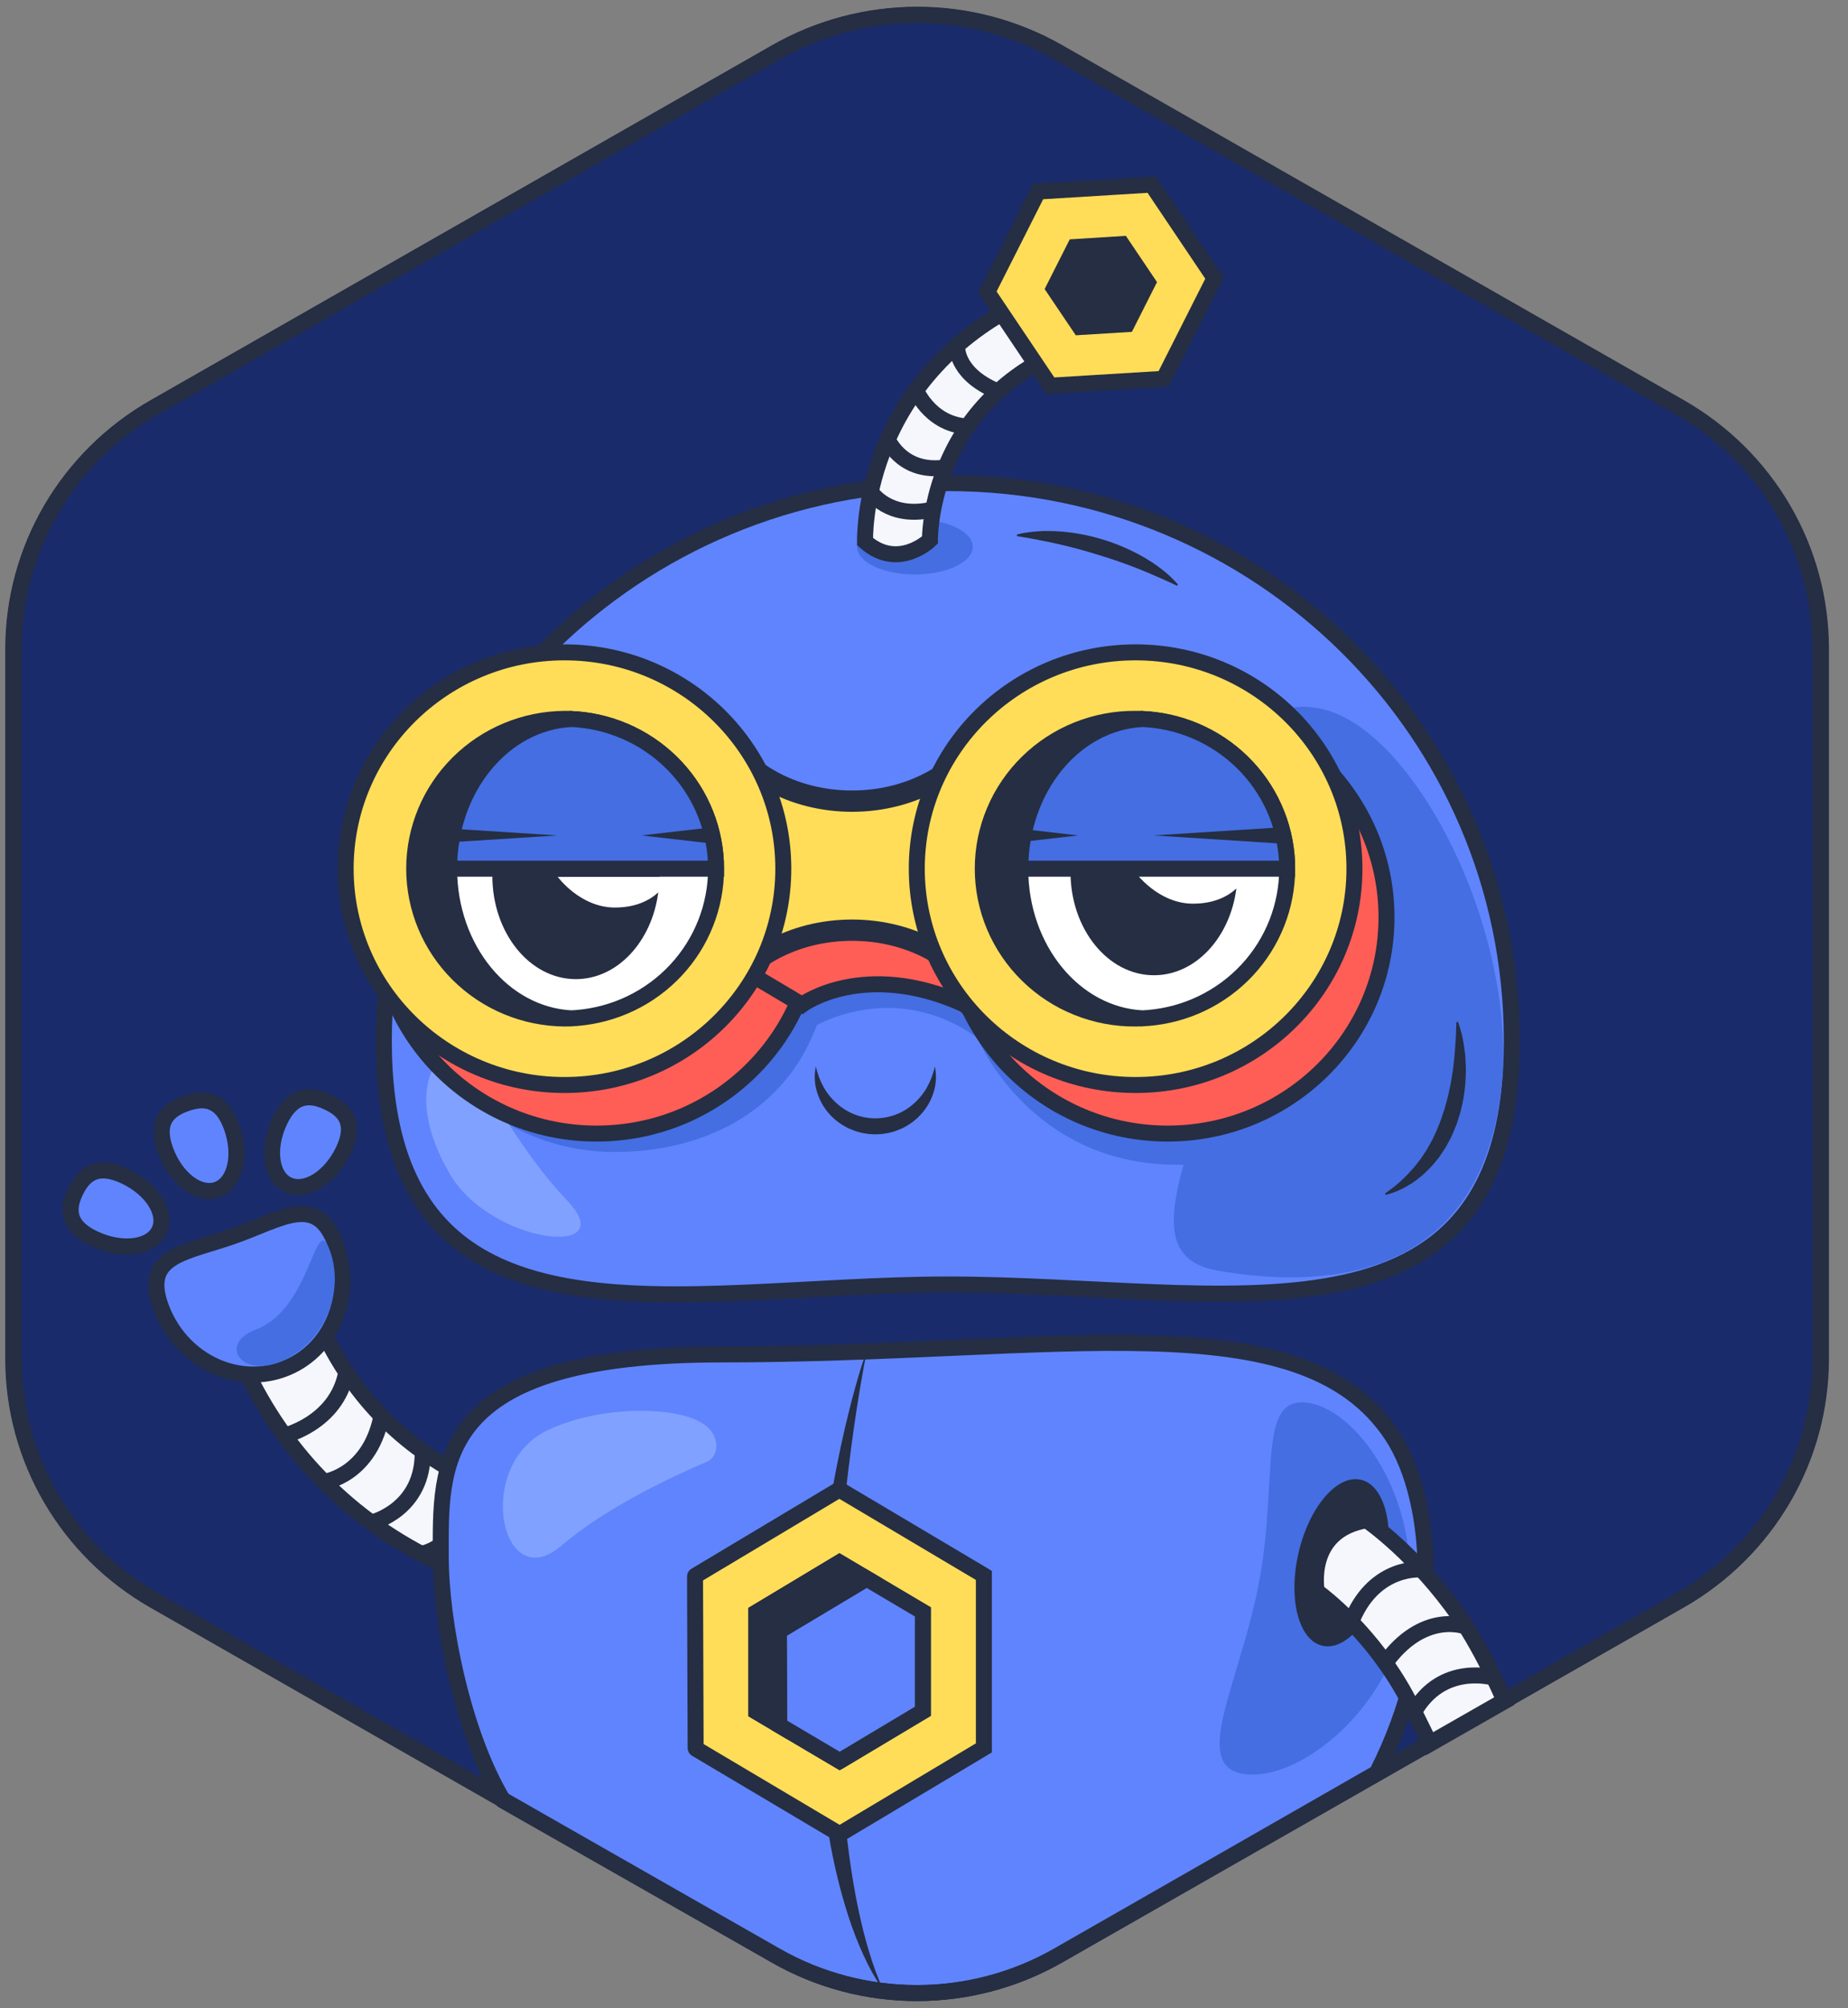 <svg width="104" height="113" viewBox="0 0 104 113" fill="none" xmlns="http://www.w3.org/2000/svg">
<rect x="0" y="0" width="104" height="113" fill="#808080" stroke="none"/>
<path d="M43.69 2.932C46.102 1.554 48.839 0.829 51.625 0.829C54.411 0.829 57.148 1.554 59.56 2.932L94.543 22.908C96.956 24.287 98.96 26.269 100.353 28.655C101.746 31.041 102.479 33.748 102.478 36.502V76.456C102.479 79.212 101.746 81.918 100.353 84.305C98.96 86.691 96.957 88.674 94.543 90.052L59.56 110.028C57.148 111.405 54.411 112.13 51.625 112.13C48.839 112.13 46.102 111.405 43.69 110.028L8.707 90.052C6.293 88.674 4.29 86.692 2.897 84.306C1.504 81.919 0.771 79.213 0.771 76.458V36.502C0.771 33.748 1.504 31.041 2.897 28.655C4.29 26.269 6.293 24.287 8.707 22.908L43.69 2.932Z" fill="#1A2B6B" stroke="#252E42" stroke-width="0.899" stroke-miterlimit="10"/>
<path d="M85.081 58.554C85.081 76.877 69.032 72.275 53.34 72.275C38.173 72.275 21.601 77.051 21.601 58.554C21.601 41.228 35.811 27.183 53.34 27.183C70.87 27.183 85.081 41.228 85.081 58.554Z" fill="#6084FD" stroke="#252E42" stroke-width="0.899" stroke-miterlimit="10"/>
<path d="M78.363 53.554C78.363 60.172 72.934 65.537 66.239 65.537C57.934 65.537 55.005 58.398 55.005 58.398C50.418 55.092 45.978 57.679 45.978 57.679L45.719 58.297C43.868 62.576 39.601 64.82 34.596 64.82C27.9 64.82 22.472 59.455 22.472 52.837C22.472 46.22 27.9 40.855 34.596 40.855C41.203 40.855 46.58 46.082 46.72 52.582L54.121 53.301C54.258 46.801 59.632 41.574 66.245 41.574C72.937 41.571 78.363 46.935 78.363 53.554Z" fill="#446EE2"/>
<path d="M84.456 61.527C83.049 72.447 73.899 72.439 68.506 71.491C63.112 70.542 68.088 63.492 69.658 54.755C71.227 46.019 68.802 38.904 74.196 39.852C79.589 40.8 85.59 52.725 84.456 61.527Z" fill="#446EE2"/>
<path d="M57.24 30.07C57.445 30.019 57.653 29.979 57.863 29.951C58.07 29.922 58.276 29.905 58.484 29.891C58.691 29.876 58.895 29.877 59.101 29.879C59.204 29.879 59.306 29.885 59.409 29.889C59.511 29.894 59.614 29.898 59.715 29.907C61.349 30.043 62.933 30.534 64.353 31.345C64.443 31.392 64.529 31.451 64.616 31.503C64.703 31.556 64.79 31.611 64.875 31.669C65.045 31.782 65.211 31.905 65.375 32.028C65.539 32.152 65.695 32.289 65.849 32.429C66.004 32.572 66.15 32.723 66.288 32.883L66.246 32.962L65.71 32.71L65.169 32.47L64.624 32.235C64.442 32.16 64.26 32.084 64.078 32.011C63.345 31.72 62.599 31.46 61.843 31.232C61.09 30.995 60.328 30.788 59.557 30.613C59.364 30.571 59.171 30.527 58.978 30.487L58.396 30.373L57.812 30.263L57.227 30.166L57.24 30.07Z" fill="#252E42"/>
<path d="M24.777 59.569C25.323 59.009 26.236 59.112 26.582 59.758C27.452 61.387 29.544 65.066 31.916 67.547C35.038 70.817 27.684 70.03 25.349 66.109C23.59 63.16 23.685 60.691 24.777 59.569Z" fill="#80A1FF"/>
<path d="M33.573 63.784C40.374 63.784 45.888 58.334 45.888 51.612C45.888 44.89 40.374 39.441 33.573 39.441C26.771 39.441 21.258 44.89 21.258 51.612C21.258 58.334 26.771 63.784 33.573 63.784Z" fill="#FF5E57" stroke="#252E42" stroke-width="0.899" stroke-miterlimit="10"/>
<path d="M41.863 54.59L45.137 56.533C45.137 56.533 48.63 53.943 54.306 56.533V51.353H41.869L41.863 54.59Z" fill="#FF5E57" stroke="#252E42" stroke-width="0.899" stroke-miterlimit="10"/>
<path d="M55.505 56.533C54.311 54.077 51.383 52.339 47.954 52.339C44.634 52.339 41.78 53.968 40.52 56.303L31.912 48.705L40.52 41.116C41.78 43.453 44.634 45.079 47.954 45.079C51.38 45.079 54.311 43.342 55.505 40.885L64.814 48.711L55.505 56.533Z" fill="#FFDD59"/>
<path d="M55.505 56.533C54.311 54.077 51.383 52.339 47.954 52.339C44.634 52.339 41.78 53.968 40.52 56.303L31.912 48.705L40.52 41.116C41.78 43.453 44.634 45.079 47.954 45.079C51.38 45.079 54.311 43.342 55.505 40.885L64.814 48.711L55.505 56.533Z" stroke="#252E42" stroke-width="1.198" stroke-miterlimit="10"/>
<path d="M55.505 56.533C54.311 54.077 51.383 52.339 47.954 52.339C44.634 52.339 41.78 53.968 40.52 56.303L31.912 48.705L40.52 41.116C41.78 43.453 44.634 45.079 47.954 45.079C51.38 45.079 54.311 43.342 55.505 40.885L64.814 48.711L55.505 56.533Z" stroke="#252E42" stroke-width="0.899" stroke-miterlimit="10"/>
<path d="M31.767 61.051C38.568 61.051 44.082 55.601 44.082 48.879C44.082 42.157 38.568 36.707 31.767 36.707C24.966 36.707 19.452 42.157 19.452 48.879C19.452 55.601 24.966 61.051 31.767 61.051Z" fill="#FFDD59" stroke="#252E42" stroke-width="0.899" stroke-miterlimit="10"/>
<path d="M32.148 57.301C32.022 57.307 31.895 57.309 31.768 57.309C29.518 57.291 27.367 56.394 25.783 54.815C24.198 53.236 23.31 51.102 23.31 48.879C23.31 46.655 24.198 44.521 25.783 42.942C27.367 41.363 29.518 40.467 31.768 40.448C31.895 40.448 32.022 40.448 32.148 40.457C28.322 40.652 25.276 44.348 25.276 48.879C25.276 53.41 28.322 57.105 32.148 57.301Z" fill="#252E42" stroke="#252E42" stroke-width="0.899" stroke-miterlimit="10"/>
<path d="M40.298 48.879C40.297 50.995 39.491 53.033 38.041 54.59C36.59 56.146 34.6 57.106 32.466 57.279C32.36 57.288 32.253 57.295 32.147 57.299C28.323 57.103 25.275 53.404 25.275 48.877C25.275 44.349 28.321 40.652 32.147 40.457C32.253 40.46 32.36 40.468 32.466 40.476C34.6 40.649 36.59 41.61 38.041 43.167C39.492 44.723 40.298 46.762 40.298 48.879Z" fill="white" stroke="#252E42" stroke-width="0.899" stroke-miterlimit="10"/>
<path d="M37.105 49.339H31.389C31.389 49.339 32.647 51.065 34.602 51.065C35.814 51.065 36.58 50.641 37.045 50.213C36.685 52.981 34.745 55.094 32.407 55.094C29.812 55.094 27.708 52.492 27.708 49.282C27.708 46.073 29.812 43.471 32.407 43.471C35.001 43.471 37.105 46.073 37.105 49.282C37.106 49.301 37.106 49.321 37.105 49.339Z" fill="#252E42"/>
<path d="M65.713 63.784C72.515 63.784 78.028 58.334 78.028 51.612C78.028 44.89 72.515 39.441 65.713 39.441C58.912 39.441 53.398 44.89 53.398 51.612C53.398 58.334 58.912 63.784 65.713 63.784Z" fill="#FF5E57" stroke="#252E42" stroke-width="0.899" stroke-miterlimit="10"/>
<path d="M63.909 61.051C70.71 61.051 76.224 55.601 76.224 48.879C76.224 42.157 70.71 36.707 63.909 36.707C57.107 36.707 51.594 42.157 51.594 48.879C51.594 55.601 57.107 61.051 63.909 61.051Z" fill="#FFDD59" stroke="#252E42" stroke-width="0.899" stroke-miterlimit="10"/>
<path d="M64.288 57.301C64.162 57.307 64.036 57.309 63.909 57.309C62.783 57.319 61.666 57.108 60.623 56.688C59.579 56.269 58.63 55.649 57.831 54.865C57.031 54.081 56.396 53.149 55.963 52.121C55.53 51.094 55.307 49.992 55.307 48.878C55.307 47.765 55.53 46.663 55.963 45.636C56.396 44.608 57.031 43.675 57.831 42.892C58.63 42.108 59.579 41.488 60.623 41.069C61.666 40.649 62.783 40.438 63.909 40.448C64.036 40.448 64.162 40.448 64.288 40.457C60.464 40.652 57.419 44.348 57.419 48.879C57.419 53.41 60.464 57.105 64.288 57.301Z" fill="#252E42" stroke="#252E42" stroke-width="0.899" stroke-miterlimit="10"/>
<path d="M72.438 48.879C72.438 50.995 71.632 53.033 70.181 54.59C68.73 56.146 66.74 57.106 64.607 57.279C64.501 57.288 64.395 57.294 64.287 57.299C60.463 57.103 57.416 53.404 57.416 48.877C57.416 44.349 60.463 40.65 64.287 40.454C64.395 40.458 64.501 40.465 64.607 40.474C66.741 40.647 68.732 41.608 70.183 43.165C71.634 44.722 72.439 46.762 72.438 48.879Z" fill="white" stroke="#252E42" stroke-width="0.899" stroke-miterlimit="10"/>
<path d="M69.641 49.12H63.924C63.924 49.12 65.182 50.847 67.137 50.847C68.35 50.847 69.117 50.422 69.58 49.994C69.22 52.762 67.281 54.875 64.942 54.875C62.348 54.875 60.244 52.273 60.244 49.063C60.244 45.854 62.348 43.252 64.942 43.252C67.537 43.252 69.641 45.854 69.641 49.063C69.641 49.082 69.641 49.102 69.641 49.12Z" fill="#252E42"/>
<path d="M57.419 48.879C57.419 44.348 60.466 40.652 64.29 40.457C64.397 40.46 64.504 40.468 64.61 40.476C66.743 40.65 68.733 41.611 70.183 43.167C71.634 44.724 72.439 46.763 72.439 48.879H57.419Z" fill="#446EE2" stroke="#252E42" stroke-width="0.899" stroke-miterlimit="10"/>
<path d="M40.298 48.879C40.298 46.762 39.492 44.723 38.041 43.167C36.59 41.61 34.6 40.649 32.466 40.476C32.36 40.468 32.253 40.46 32.147 40.457C28.321 40.652 25.275 44.348 25.275 48.879H40.298Z" fill="#446EE2" stroke="#252E42" stroke-width="0.899" stroke-miterlimit="10"/>
<path d="M52.612 60.01C52.707 60.461 52.692 60.927 52.567 61.37C52.438 61.832 52.21 62.26 51.896 62.625C51.575 63.001 51.175 63.303 50.723 63.51C50.608 63.558 50.492 63.605 50.375 63.647C50.257 63.689 50.132 63.717 50.011 63.747C49.89 63.769 49.763 63.789 49.639 63.807L49.263 63.829L48.887 63.808C48.762 63.791 48.639 63.77 48.515 63.748C48.394 63.718 48.272 63.681 48.151 63.648C48.033 63.605 47.917 63.559 47.802 63.511C47.35 63.305 46.95 63.004 46.628 62.629C46.315 62.263 46.086 61.833 45.958 61.37C45.833 60.927 45.818 60.46 45.914 60.009C46.005 60.429 46.16 60.833 46.373 61.208C46.575 61.556 46.836 61.869 47.143 62.132C47.729 62.644 48.483 62.926 49.265 62.926C50.046 62.926 50.801 62.644 51.386 62.132C51.694 61.868 51.954 61.554 52.155 61.205C52.367 60.831 52.521 60.428 52.612 60.01Z" fill="#252E42"/>
<path d="M24.315 46.559L31.361 47.008L24.315 47.458V46.559Z" fill="#252E42"/>
<path d="M40.006 47.458L36.105 47.008L40.006 46.559V47.458Z" fill="#252E42"/>
<path d="M56.775 46.559L60.677 47.008L56.775 47.458V46.559Z" fill="#252E42"/>
<path d="M51.489 32.324C53.286 32.324 54.742 31.628 54.742 30.77C54.742 29.911 53.286 29.215 51.489 29.215C49.692 29.215 48.235 29.911 48.235 30.77C48.235 31.628 49.692 32.324 51.489 32.324Z" fill="#446EE2"/>
<path d="M71.973 47.458L64.928 47.008L71.973 46.559V47.458Z" fill="#252E42"/>
<path d="M48.682 30.474C48.682 30.381 48.63 28.171 49.669 25.447C51.053 21.822 53.715 18.933 57.374 17.092L59.138 20.008C56.279 21.446 54.269 23.607 53.162 26.428C52.309 28.601 52.333 30.388 52.333 30.388C52.333 30.388 50.547 32.126 48.682 30.474Z" fill="white"/>
<path d="M49.023 27.695C49.023 27.695 49.996 29.193 52.37 28.695L49.023 27.695Z" fill="white"/>
<path d="M49.917 24.64C49.917 24.64 50.669 26.605 53.089 26.32L49.917 24.64Z" fill="white"/>
<path d="M51.493 21.829C51.493 21.829 52.233 23.812 54.354 23.994L51.493 21.829Z" fill="white"/>
<path d="M53.874 19.593C53.874 19.593 53.835 21.133 56.293 22.082L53.874 19.593Z" fill="white"/>
<path d="M48.682 30.474C48.682 30.381 48.63 28.171 49.669 25.447C51.053 21.822 53.715 18.933 57.374 17.092L59.138 20.008C56.279 21.446 54.269 23.607 53.162 26.428C52.309 28.601 52.333 30.388 52.333 30.388C52.333 30.388 50.547 32.126 48.682 30.474Z" fill="#F5F7FD" stroke="#252E42" stroke-width="0.599" stroke-miterlimit="10"/>
<path d="M49.023 27.695C49.023 27.695 49.996 29.193 52.37 28.695" stroke="#252E42" stroke-width="0.599" stroke-miterlimit="10"/>
<path d="M49.917 24.64C49.917 24.64 50.669 26.605 53.089 26.32" stroke="#252E42" stroke-width="0.599" stroke-miterlimit="10"/>
<path d="M51.493 21.829C51.493 21.829 52.233 23.812 54.354 23.994" stroke="#252E42" stroke-width="0.599" stroke-miterlimit="10"/>
<path d="M53.874 19.593C53.874 19.593 53.835 21.133 56.293 22.082" stroke="#252E42" stroke-width="0.599" stroke-miterlimit="10"/>
<path d="M48.682 30.474C48.682 30.381 48.63 28.171 49.669 25.447C51.053 21.822 53.715 18.933 57.374 17.092L59.138 20.008C56.279 21.446 54.269 23.607 53.162 26.428C52.309 28.601 52.333 30.388 52.333 30.388C52.333 30.388 50.547 32.126 48.682 30.474V30.474Z" stroke="#252E42" stroke-width="0.899" stroke-miterlimit="10"/>
<path d="M49.023 27.695C49.023 27.695 49.996 29.193 52.37 28.695" stroke="#252E42" stroke-width="0.899" stroke-miterlimit="10"/>
<path d="M49.917 24.64C49.917 24.64 50.669 26.605 53.089 26.32" stroke="#252E42" stroke-width="0.899" stroke-miterlimit="10"/>
<path d="M51.493 21.829C51.493 21.829 52.233 23.812 54.354 23.994" stroke="#252E42" stroke-width="0.899" stroke-miterlimit="10"/>
<path d="M53.874 19.593C53.874 19.593 53.835 21.133 56.293 22.082" stroke="#252E42" stroke-width="0.899" stroke-miterlimit="10"/>
<path d="M58.422 10.777L55.565 16.434L59.105 21.703L65.488 21.314L68.349 15.65L64.81 10.386L58.422 10.777Z" fill="#FFDD59" stroke="#252E42" stroke-width="0.899" stroke-miterlimit="10"/>
<path d="M65.113 15.874L63.7 18.673L60.543 18.866L58.789 16.265L60.202 13.468L63.36 13.27L65.113 15.874Z" fill="#252E42"/>
<path d="M31.493 89.929C31.359 89.917 28.148 89.618 24.34 87.751C19.274 85.266 15.451 81.15 13.283 75.85L17.754 73.923C19.447 78.063 22.3 81.166 26.241 83.144C29.272 84.667 31.869 84.93 31.869 84.93C31.869 84.93 34.141 87.654 31.491 89.929H31.493Z" fill="#F5F7FD" stroke="#252E42" stroke-width="0.899" stroke-miterlimit="10"/>
<path d="M27.473 89.016C27.473 89.016 29.78 87.934 29.381 84.61" stroke="#252E42" stroke-width="0.899" stroke-miterlimit="10"/>
<path d="M23.736 87.422C23.736 87.422 26.258 87.044 26.562 83.211" stroke="#252E42" stroke-width="0.899" stroke-miterlimit="10"/>
<path d="M20.914 85.667C20.914 85.667 23.868 84.965 23.786 81.614" stroke="#252E42" stroke-width="0.899" stroke-miterlimit="10"/>
<path d="M18.246 83.379C18.246 83.379 20.904 83.027 21.507 79.465" stroke="#252E42" stroke-width="0.899" stroke-miterlimit="10"/>
<path d="M15.946 80.794C15.946 80.794 18.923 80.111 19.479 77.246" stroke="#252E42" stroke-width="0.899" stroke-miterlimit="10"/>
<path d="M77.484 99.759L59.532 110.041C57.12 111.419 54.383 112.144 51.597 112.144C48.811 112.144 46.074 111.419 43.662 110.041L28.321 101.317C26.018 97.482 24.805 91.251 24.805 87.596C24.805 82.437 24.327 76.212 40.597 76.212C59.525 76.212 73.235 73.024 78.332 80.766C80.818 84.54 81.189 92.478 77.484 99.759Z" fill="#6084FD" stroke="#252E42" stroke-width="0.899" stroke-miterlimit="10"/>
<path d="M79.156 90.667C78.119 96.427 72.896 100.326 69.936 99.806C66.975 99.286 69.859 94.567 70.896 88.807C71.932 83.047 70.729 78.427 73.689 78.947C76.649 79.467 80.192 84.907 79.156 90.667Z" fill="#446EE2"/>
<path d="M77.93 88.479C78.525 85.899 77.921 83.563 76.58 83.261C75.24 82.959 73.671 84.805 73.076 87.385C72.481 89.965 73.085 92.301 74.426 92.603C75.766 92.905 77.335 91.058 77.93 88.479Z" fill="#252E42"/>
<path d="M84.673 95.723L82.995 96.682L80.62 98.038L80.468 98.125C80.189 97.514 79.786 96.736 79.586 96.317C79.176 95.46 78.7 94.635 78.162 93.851C78.095 93.754 78.029 93.659 77.963 93.566C76.106 90.953 74.103 89.538 74.103 89.538C74.103 89.538 73.457 86.119 76.912 85.541C77.024 85.618 79.7 87.475 82.116 90.944C82.778 91.893 83.483 93.176 84.071 94.398C84.291 94.856 84.495 95.304 84.673 95.723Z" fill="#F5F7FD" stroke="#252E42" stroke-width="0.899" stroke-miterlimit="10"/>
<path d="M79.991 88.315C79.991 88.315 77.427 88.066 76.131 91.049" stroke="#252E42" stroke-width="0.899" stroke-miterlimit="10"/>
<path d="M82.484 91.522C82.484 91.522 80.081 90.577 77.914 93.634" stroke="#252E42" stroke-width="0.899" stroke-miterlimit="10"/>
<path d="M84.091 94.404C84.091 94.404 81.148 93.513 79.559 96.361" stroke="#252E42" stroke-width="0.899" stroke-miterlimit="10"/>
<path d="M18.897 70.033C19.956 72.95 18.612 76.097 15.894 77.061C13.176 78.025 10.114 76.442 9.054 73.526C7.995 70.609 10.445 70.508 13.164 69.544C15.882 68.58 17.837 67.116 18.897 70.033Z" fill="#6084FD" stroke="#252E42" stroke-width="0.899" stroke-miterlimit="10"/>
<path d="M18.569 70.378C19.417 72.715 18.244 75.642 15.719 76.642C13.57 77.493 12.264 75.62 14.423 74.801C17.57 73.607 17.719 68.039 18.569 70.378Z" fill="#446EE2"/>
<path d="M13.031 63.4C13.609 64.989 13.244 66.575 12.216 66.938C11.189 67.301 9.888 66.31 9.31 64.721C8.733 63.133 9.432 62.459 10.457 62.095C11.482 61.73 12.454 61.809 13.031 63.4Z" fill="#6084FD" stroke="#252E42" stroke-width="0.899" stroke-miterlimit="10"/>
<path d="M7.004 66.172C8.55 66.891 9.425 68.269 8.959 69.244C8.494 70.218 6.863 70.426 5.317 69.706C3.772 68.986 3.783 68.024 4.249 67.048C4.715 66.072 5.458 65.452 7.004 66.172Z" fill="#6084FD" stroke="#252E42" stroke-width="0.899" stroke-miterlimit="10"/>
<path d="M15.745 63.07C15.018 64.598 15.226 66.21 16.213 66.67C17.201 67.13 18.592 66.265 19.321 64.737C20.049 63.209 19.423 62.474 18.435 62.014C17.448 61.554 16.475 61.542 15.745 63.07Z" fill="#6084FD" stroke="#252E42" stroke-width="0.899" stroke-miterlimit="10"/>
<path d="M48.81 75.903C48.651 76.653 48.518 77.407 48.392 78.162C48.266 78.917 48.149 79.673 48.042 80.429C47.829 81.942 47.644 83.457 47.486 84.975C47.444 85.353 47.407 85.733 47.371 86.113L47.317 86.682C47.3 86.87 47.286 87.057 47.273 87.246C47.248 87.623 47.23 88.002 47.213 88.38C47.196 88.759 47.18 89.139 47.169 89.519C47.146 90.278 47.131 91.037 47.125 91.795C47.114 92.556 47.12 93.316 47.125 94.076C47.157 97.116 47.299 100.155 47.636 103.169C47.81 104.675 48.032 106.177 48.354 107.659C48.677 109.141 49.093 110.607 49.72 112.014C49.5 111.697 49.3 111.365 49.108 111.029C48.916 110.692 48.748 110.343 48.584 109.991C48.421 109.639 48.273 109.28 48.133 108.918C47.994 108.555 47.862 108.19 47.744 107.821C47.271 106.344 46.906 104.836 46.653 103.307C46.39 101.782 46.209 100.246 46.095 98.706C46.066 98.321 46.041 97.936 46.018 97.551C45.995 97.167 45.98 96.78 45.966 96.395C45.935 95.625 45.925 94.853 45.924 94.082V93.504L45.933 92.926C45.939 92.541 45.949 92.156 45.962 91.77C45.975 91.385 45.995 91 46.015 90.615C46.035 90.231 46.058 89.845 46.088 89.46C46.118 89.075 46.149 88.691 46.187 88.306C46.225 87.921 46.269 87.537 46.317 87.151C46.342 86.96 46.369 86.766 46.397 86.574L46.483 86.004C46.54 85.623 46.598 85.243 46.662 84.865C46.913 83.347 47.207 81.836 47.552 80.338C47.728 79.589 47.916 78.843 48.121 78.102C48.326 77.361 48.549 76.626 48.81 75.903Z" fill="#252E42"/>
<path d="M39.89 80.37C40.51 81.019 40.432 81.977 39.752 82.264C38.037 82.989 34.17 84.76 31.594 86.972C28.199 89.887 26.657 82.495 30.777 80.496C33.874 78.992 38.65 79.073 39.89 80.37Z" fill="#80A1FF"/>
<path d="M55.332 88.621L47.259 83.827C47.252 83.823 47.244 83.821 47.236 83.821C47.228 83.821 47.219 83.823 47.212 83.827L39.137 88.659C39.13 88.664 39.124 88.67 39.12 88.677C39.116 88.684 39.114 88.692 39.114 88.701L39.148 98.361C39.148 98.37 39.15 98.378 39.154 98.385C39.158 98.392 39.164 98.398 39.171 98.403L43.863 101.189L47.249 103.201H47.253L50.448 101.292L55.369 98.351V88.644L55.332 88.621ZM51.937 96.29L47.284 99.073L47.257 99.088L44.044 97.189L43.847 97.073L42.567 96.314V90.726L47.243 87.917L48.774 88.824L51.937 90.699L51.937 96.29Z" fill="#FFDD59" stroke="#252E42" stroke-width="0.899" stroke-miterlimit="10"/>
<path d="M51.936 90.699V96.29L47.282 99.073L47.256 99.088L44.043 97.189L43.846 97.073L43.827 91.809C43.827 91.801 43.829 91.793 43.833 91.785C43.837 91.778 43.843 91.772 43.85 91.768L48.77 88.824L51.936 90.699Z" fill="#6084FD" stroke="#252E42" stroke-width="0.899" stroke-miterlimit="10"/>
<path d="M43.829 91.809L43.848 97.073L42.566 96.313V90.726L47.243 87.917L48.773 88.824L43.853 91.768C43.846 91.772 43.84 91.778 43.836 91.785C43.832 91.793 43.829 91.801 43.829 91.809Z" fill="#252E42" stroke="#252E42" stroke-width="0.899" stroke-miterlimit="10"/>
<path d="M82.061 57.511C82.14 57.738 82.207 57.968 82.263 58.202C82.292 58.318 82.323 58.434 82.34 58.551C82.356 58.668 82.377 58.785 82.396 58.902L82.443 59.255C82.46 59.375 82.463 59.491 82.471 59.61C82.48 59.728 82.483 59.849 82.488 59.966C82.493 60.082 82.501 60.205 82.494 60.322L82.48 60.682L82.459 61.041C82.438 61.281 82.398 61.52 82.366 61.756C82.353 61.876 82.32 61.993 82.295 62.112L82.215 62.466C82.2 62.526 82.187 62.586 82.169 62.643L82.114 62.818L82.003 63.167C81.982 63.227 81.965 63.283 81.942 63.34L81.871 63.511C81.823 63.624 81.778 63.738 81.728 63.851C81.677 63.964 81.62 64.073 81.562 64.183C81.504 64.293 81.447 64.402 81.385 64.51C81.356 64.564 81.324 64.616 81.287 64.668L81.184 64.825C81.117 64.93 81.044 65.031 80.974 65.133C80.817 65.328 80.664 65.525 80.489 65.704C80.403 65.795 80.311 65.88 80.222 65.967C80.177 66.01 80.135 66.055 80.088 66.095C80.04 66.136 79.99 66.174 79.942 66.215C79.844 66.293 79.749 66.372 79.65 66.445C79.551 66.519 79.443 66.583 79.338 66.649C78.924 66.912 78.469 67.109 77.992 67.232L77.942 67.157L78.219 66.956C78.312 66.889 78.406 66.825 78.491 66.749L78.753 66.529L78.818 66.474C78.839 66.455 78.859 66.435 78.878 66.414L79 66.294C79.08 66.215 79.166 66.139 79.242 66.055L79.471 65.802L79.585 65.677C79.623 65.634 79.656 65.588 79.691 65.544L79.9 65.275L79.952 65.208C79.968 65.185 79.984 65.161 79.999 65.138L80.093 64.997L80.282 64.714L80.449 64.418L80.533 64.27C80.561 64.221 80.588 64.172 80.612 64.121L80.758 63.814C80.806 63.711 80.858 63.611 80.896 63.504L81.021 63.189L81.082 63.031C81.102 62.979 81.118 62.924 81.135 62.87L81.244 62.548L81.298 62.388C81.316 62.334 81.329 62.279 81.344 62.224L81.433 61.897C81.461 61.787 81.493 61.678 81.516 61.567C81.563 61.345 81.612 61.124 81.656 60.901L81.762 60.23C81.772 60.173 81.779 60.117 81.784 60.061L81.803 59.892L81.84 59.553C81.87 59.328 81.879 59.101 81.895 58.874C81.938 58.422 81.942 57.967 81.962 57.513L82.061 57.511Z" fill="#252E42"/>
<path d="M102.451 36.516V76.47C102.452 79.225 101.719 81.931 100.327 84.317C98.934 86.703 96.931 88.685 94.518 90.064L89.819 92.748L85.653 95.127L82.613 96.864L80.934 97.823L78.559 99.179L78.407 99.266L78.322 99.315L75.655 100.84L74.278 101.626L59.535 110.044C57.123 111.421 54.386 112.147 51.6 112.147C48.814 112.147 46.077 111.421 43.665 110.044L35.086 105.144L30.551 102.555L19.586 96.292L8.68 90.064C6.267 88.686 4.263 86.704 2.87 84.317C1.478 81.931 0.745 79.225 0.745 76.47V36.516C0.745 33.761 1.478 31.055 2.87 28.668C4.263 26.282 6.267 24.3 8.68 22.922L43.663 2.945C46.075 1.567 48.812 0.842 51.598 0.842C54.384 0.842 57.121 1.567 59.533 2.945L94.518 22.922C96.931 24.3 98.934 26.282 100.327 28.669C101.719 31.055 102.452 33.761 102.451 36.516V36.516Z" stroke="#252E42" stroke-width="0.899" stroke-miterlimit="10"/>
</svg>

